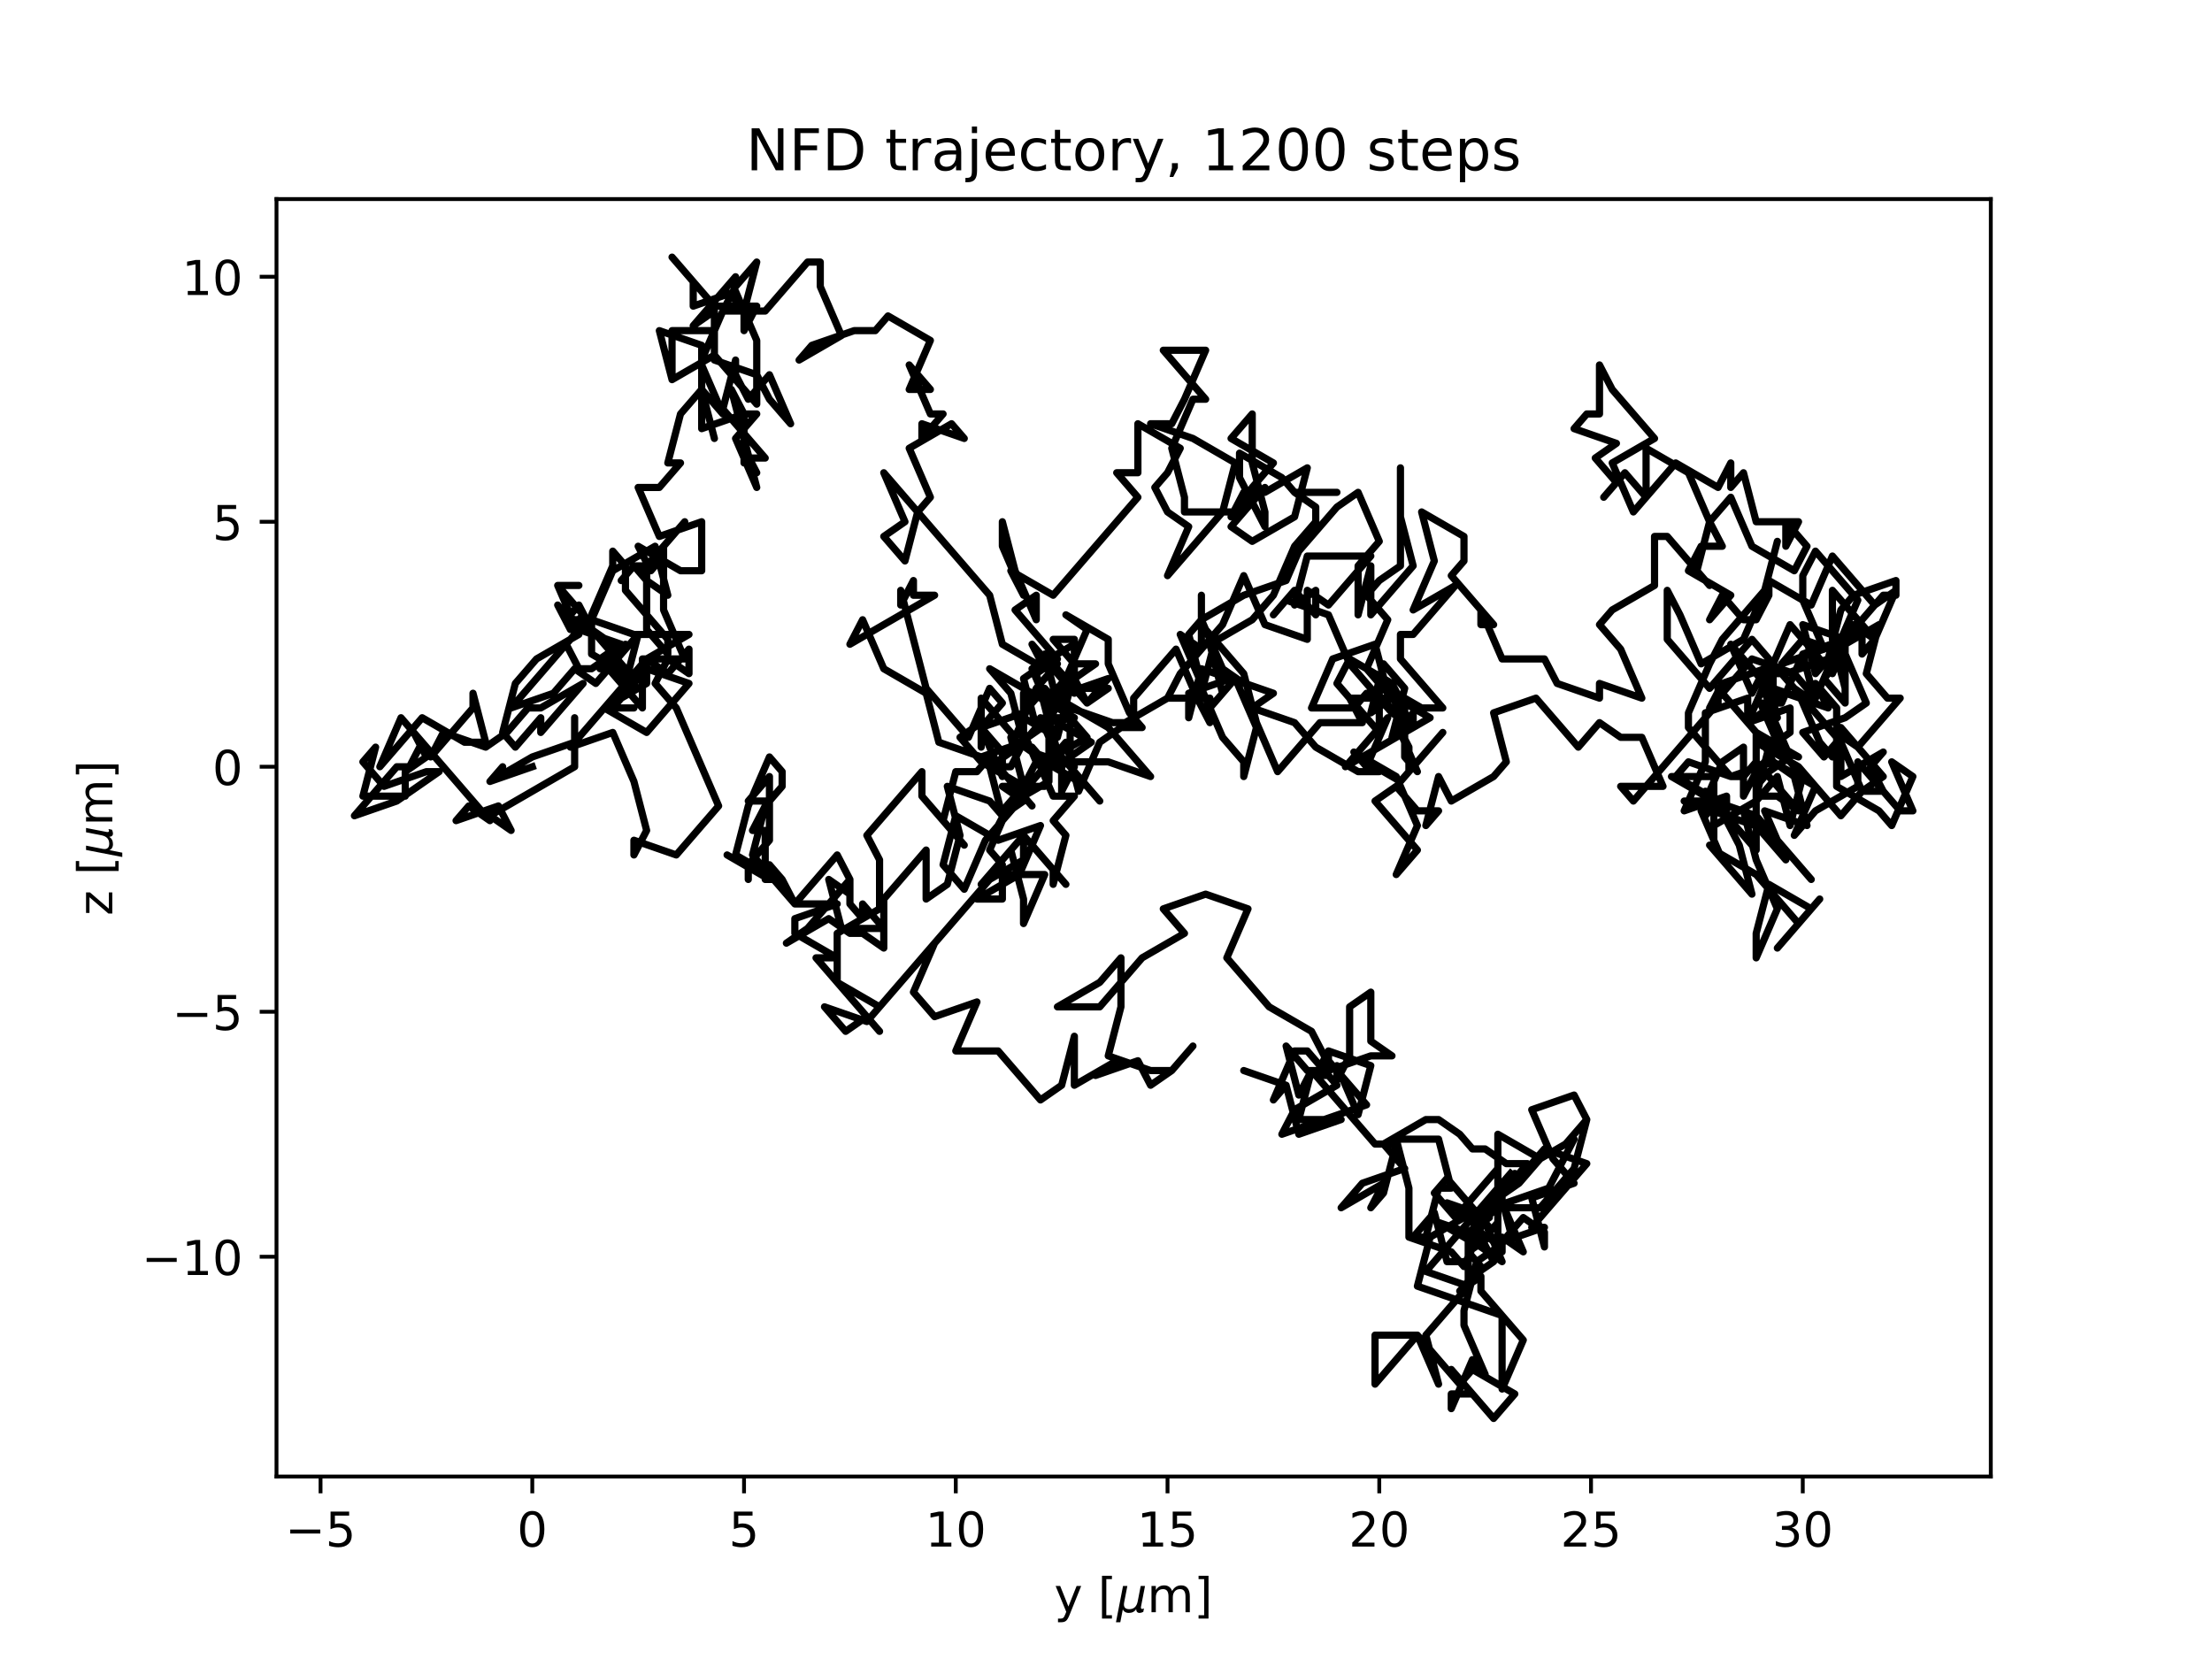 <?xml version="1.0" encoding="utf-8" standalone="no"?>
<!DOCTYPE svg PUBLIC "-//W3C//DTD SVG 1.1//EN"
  "http://www.w3.org/Graphics/SVG/1.1/DTD/svg11.dtd">
<!-- Created with matplotlib (https://matplotlib.org/) -->
<svg height="345.6pt" version="1.1" viewBox="0 0 460.8 345.6" width="460.8pt" xmlns="http://www.w3.org/2000/svg" xmlns:xlink="http://www.w3.org/1999/xlink">
 <defs>
  <style type="text/css">*{stroke-linecap:butt;stroke-linejoin:round;}</style>
 </defs>
 <g id="figure_1">
  <g id="patch_1">
   <path d="M 0 345.6 
L 460.8 345.6 
L 460.8 0 
L 0 0 
z
" style="fill:#ffffff;"/>
  </g>
  <g id="axes_1">
   <g id="patch_2">
    <path d="M 57.6 307.584 
L 414.72 307.584 
L 414.72 41.472 
L 57.6 41.472 
z
" style="fill:#ffffff;"/>
   </g>
   <g id="matplotlib.axis_1">
    <g id="xtick_1">
     <g id="line2d_1">
      <defs>
       <path d="M 0 0 
L 0 3.5 
" id="mc5ef1d14a7" style="stroke:#000000;stroke-width:0.8;"/>
      </defs>
      <g>
       <use style="stroke:#000000;stroke-width:0.8;" x="66.775" xlink:href="#mc5ef1d14a7" y="307.584"/>
      </g>
     </g>
     <g id="text_1">
      <!-- −5 -->
      <g transform="translate(59.404 322.182)scale(0.1 -0.1)">
       <defs>
        <path d="M 10.594 35.5 
L 73.188 35.5 
L 73.188 27.203 
L 10.594 27.203 
z
" id="DejaVuSans-8722"/>
        <path d="M 10.797 72.906 
L 49.516 72.906 
L 49.516 64.594 
L 19.828 64.594 
L 19.828 46.734 
Q 21.969 47.469 24.109 47.828 
Q 26.266 48.188 28.422 48.188 
Q 40.625 48.188 47.75 41.5 
Q 54.891 34.812 54.891 23.391 
Q 54.891 11.625 47.562 5.094 
Q 40.234 -1.422 26.906 -1.422 
Q 22.312 -1.422 17.547 -0.641 
Q 12.797 0.141 7.719 1.703 
L 7.719 11.625 
Q 12.109 9.234 16.797 8.062 
Q 21.484 6.891 26.703 6.891 
Q 35.156 6.891 40.078 11.328 
Q 45.016 15.766 45.016 23.391 
Q 45.016 31 40.078 35.438 
Q 35.156 39.891 26.703 39.891 
Q 22.75 39.891 18.812 39.016 
Q 14.891 38.141 10.797 36.281 
z
" id="DejaVuSans-53"/>
       </defs>
       <use xlink:href="#DejaVuSans-8722"/>
       <use x="83.789" xlink:href="#DejaVuSans-53"/>
      </g>
     </g>
    </g>
    <g id="xtick_2">
     <g id="line2d_2">
      <g>
       <use style="stroke:#000000;stroke-width:0.8;" x="110.886" xlink:href="#mc5ef1d14a7" y="307.584"/>
      </g>
     </g>
     <g id="text_2">
      <!-- 0 -->
      <g transform="translate(107.704 322.182)scale(0.1 -0.1)">
       <defs>
        <path d="M 31.781 66.406 
Q 24.172 66.406 20.328 58.906 
Q 16.5 51.422 16.5 36.375 
Q 16.5 21.391 20.328 13.891 
Q 24.172 6.391 31.781 6.391 
Q 39.453 6.391 43.281 13.891 
Q 47.125 21.391 47.125 36.375 
Q 47.125 51.422 43.281 58.906 
Q 39.453 66.406 31.781 66.406 
z
M 31.781 74.219 
Q 44.047 74.219 50.516 64.516 
Q 56.984 54.828 56.984 36.375 
Q 56.984 17.969 50.516 8.266 
Q 44.047 -1.422 31.781 -1.422 
Q 19.531 -1.422 13.062 8.266 
Q 6.594 17.969 6.594 36.375 
Q 6.594 54.828 13.062 64.516 
Q 19.531 74.219 31.781 74.219 
z
" id="DejaVuSans-48"/>
       </defs>
       <use xlink:href="#DejaVuSans-48"/>
      </g>
     </g>
    </g>
    <g id="xtick_3">
     <g id="line2d_3">
      <g>
       <use style="stroke:#000000;stroke-width:0.8;" x="154.996" xlink:href="#mc5ef1d14a7" y="307.584"/>
      </g>
     </g>
     <g id="text_3">
      <!-- 5 -->
      <g transform="translate(151.815 322.182)scale(0.1 -0.1)">
       <use xlink:href="#DejaVuSans-53"/>
      </g>
     </g>
    </g>
    <g id="xtick_4">
     <g id="line2d_4">
      <g>
       <use style="stroke:#000000;stroke-width:0.8;" x="199.107" xlink:href="#mc5ef1d14a7" y="307.584"/>
      </g>
     </g>
     <g id="text_4">
      <!-- 10 -->
      <g transform="translate(192.745 322.182)scale(0.1 -0.1)">
       <defs>
        <path d="M 12.406 8.297 
L 28.516 8.297 
L 28.516 63.922 
L 10.984 60.406 
L 10.984 69.391 
L 28.422 72.906 
L 38.281 72.906 
L 38.281 8.297 
L 54.391 8.297 
L 54.391 0 
L 12.406 0 
z
" id="DejaVuSans-49"/>
       </defs>
       <use xlink:href="#DejaVuSans-49"/>
       <use x="63.623" xlink:href="#DejaVuSans-48"/>
      </g>
     </g>
    </g>
    <g id="xtick_5">
     <g id="line2d_5">
      <g>
       <use style="stroke:#000000;stroke-width:0.8;" x="243.218" xlink:href="#mc5ef1d14a7" y="307.584"/>
      </g>
     </g>
     <g id="text_5">
      <!-- 15 -->
      <g transform="translate(236.855 322.182)scale(0.1 -0.1)">
       <use xlink:href="#DejaVuSans-49"/>
       <use x="63.623" xlink:href="#DejaVuSans-53"/>
      </g>
     </g>
    </g>
    <g id="xtick_6">
     <g id="line2d_6">
      <g>
       <use style="stroke:#000000;stroke-width:0.8;" x="287.328" xlink:href="#mc5ef1d14a7" y="307.584"/>
      </g>
     </g>
     <g id="text_6">
      <!-- 20 -->
      <g transform="translate(280.966 322.182)scale(0.1 -0.1)">
       <defs>
        <path d="M 19.188 8.297 
L 53.609 8.297 
L 53.609 0 
L 7.328 0 
L 7.328 8.297 
Q 12.938 14.109 22.625 23.891 
Q 32.328 33.688 34.812 36.531 
Q 39.547 41.844 41.422 45.531 
Q 43.312 49.219 43.312 52.781 
Q 43.312 58.594 39.234 62.25 
Q 35.156 65.922 28.609 65.922 
Q 23.969 65.922 18.812 64.312 
Q 13.672 62.703 7.812 59.422 
L 7.812 69.391 
Q 13.766 71.781 18.938 73 
Q 24.125 74.219 28.422 74.219 
Q 39.75 74.219 46.484 68.547 
Q 53.219 62.891 53.219 53.422 
Q 53.219 48.922 51.531 44.891 
Q 49.859 40.875 45.406 35.406 
Q 44.188 33.984 37.641 27.219 
Q 31.109 20.453 19.188 8.297 
z
" id="DejaVuSans-50"/>
       </defs>
       <use xlink:href="#DejaVuSans-50"/>
       <use x="63.623" xlink:href="#DejaVuSans-48"/>
      </g>
     </g>
    </g>
    <g id="xtick_7">
     <g id="line2d_7">
      <g>
       <use style="stroke:#000000;stroke-width:0.8;" x="331.439" xlink:href="#mc5ef1d14a7" y="307.584"/>
      </g>
     </g>
     <g id="text_7">
      <!-- 25 -->
      <g transform="translate(325.077 322.182)scale(0.1 -0.1)">
       <use xlink:href="#DejaVuSans-50"/>
       <use x="63.623" xlink:href="#DejaVuSans-53"/>
      </g>
     </g>
    </g>
    <g id="xtick_8">
     <g id="line2d_8">
      <g>
       <use style="stroke:#000000;stroke-width:0.8;" x="375.55" xlink:href="#mc5ef1d14a7" y="307.584"/>
      </g>
     </g>
     <g id="text_8">
      <!-- 30 -->
      <g transform="translate(369.187 322.182)scale(0.1 -0.1)">
       <defs>
        <path d="M 40.578 39.312 
Q 47.656 37.797 51.625 33 
Q 55.609 28.219 55.609 21.188 
Q 55.609 10.406 48.188 4.484 
Q 40.766 -1.422 27.094 -1.422 
Q 22.516 -1.422 17.656 -0.516 
Q 12.797 0.391 7.625 2.203 
L 7.625 11.719 
Q 11.719 9.328 16.594 8.109 
Q 21.484 6.891 26.812 6.891 
Q 36.078 6.891 40.938 10.547 
Q 45.797 14.203 45.797 21.188 
Q 45.797 27.641 41.281 31.266 
Q 36.766 34.906 28.719 34.906 
L 20.219 34.906 
L 20.219 43.016 
L 29.109 43.016 
Q 36.375 43.016 40.234 45.922 
Q 44.094 48.828 44.094 54.297 
Q 44.094 59.906 40.109 62.906 
Q 36.141 65.922 28.719 65.922 
Q 24.656 65.922 20.016 65.031 
Q 15.375 64.156 9.812 62.312 
L 9.812 71.094 
Q 15.438 72.656 20.344 73.438 
Q 25.25 74.219 29.594 74.219 
Q 40.828 74.219 47.359 69.109 
Q 53.906 64.016 53.906 55.328 
Q 53.906 49.266 50.438 45.094 
Q 46.969 40.922 40.578 39.312 
z
" id="DejaVuSans-51"/>
       </defs>
       <use xlink:href="#DejaVuSans-51"/>
       <use x="63.623" xlink:href="#DejaVuSans-48"/>
      </g>
     </g>
    </g>
    <g id="text_9">
     <!-- y [${\mu}$m] -->
     <g transform="translate(219.61 335.862)scale(0.1 -0.1)">
      <defs>
       <path d="M 32.172 -5.078 
Q 28.375 -14.844 24.75 -17.812 
Q 21.141 -20.797 15.094 -20.797 
L 7.906 -20.797 
L 7.906 -13.281 
L 13.188 -13.281 
Q 16.891 -13.281 18.938 -11.516 
Q 21 -9.766 23.484 -3.219 
L 25.094 0.875 
L 2.984 54.688 
L 12.5 54.688 
L 29.594 11.922 
L 46.688 54.688 
L 56.203 54.688 
z
" id="DejaVuSans-121"/>
       <path id="DejaVuSans-32"/>
       <path d="M 8.594 75.984 
L 29.297 75.984 
L 29.297 69 
L 17.578 69 
L 17.578 -6.203 
L 29.297 -6.203 
L 29.297 -13.188 
L 8.594 -13.188 
z
" id="DejaVuSans-91"/>
       <path d="M -1.312 -20.797 
L 13.375 54.688 
L 22.406 54.688 
L 15.766 20.656 
Q 15.578 19.625 15.422 18.359 
Q 15.281 17.094 15.281 15.828 
Q 15.281 11.281 18.141 8.828 
Q 21 6.391 26.312 6.391 
Q 33.547 6.391 37.984 10.484 
Q 42.438 14.594 44 22.797 
L 50.203 54.688 
L 59.188 54.688 
L 51.031 12.641 
Q 50.828 11.719 50.75 11.031 
Q 50.688 10.359 50.688 9.812 
Q 50.688 8.297 51.297 7.594 
Q 51.906 6.891 53.219 6.891 
Q 53.719 6.891 54.562 7.125 
Q 55.422 7.375 56.984 8.016 
L 55.609 0.781 
Q 53.469 -0.297 51.516 -0.859 
Q 49.562 -1.422 47.703 -1.422 
Q 44.484 -1.422 42.656 0.625 
Q 40.828 2.688 40.828 6.297 
Q 38.094 2.391 34.297 0.484 
Q 30.516 -1.422 25.391 -1.422 
Q 20.844 -1.422 17.453 0.672 
Q 14.062 2.781 12.984 6.203 
L 7.719 -20.797 
z
" id="DejaVuSans-Oblique-956"/>
       <path d="M 52 44.188 
Q 55.375 50.25 60.062 53.125 
Q 64.75 56 71.094 56 
Q 79.641 56 84.281 50.016 
Q 88.922 44.047 88.922 33.016 
L 88.922 0 
L 79.891 0 
L 79.891 32.719 
Q 79.891 40.578 77.094 44.375 
Q 74.312 48.188 68.609 48.188 
Q 61.625 48.188 57.562 43.547 
Q 53.516 38.922 53.516 30.906 
L 53.516 0 
L 44.484 0 
L 44.484 32.719 
Q 44.484 40.625 41.703 44.406 
Q 38.922 48.188 33.109 48.188 
Q 26.219 48.188 22.156 43.531 
Q 18.109 38.875 18.109 30.906 
L 18.109 0 
L 9.078 0 
L 9.078 54.688 
L 18.109 54.688 
L 18.109 46.188 
Q 21.188 51.219 25.484 53.609 
Q 29.781 56 35.688 56 
Q 41.656 56 45.828 52.969 
Q 50 49.953 52 44.188 
z
" id="DejaVuSans-109"/>
       <path d="M 30.422 75.984 
L 30.422 -13.188 
L 9.719 -13.188 
L 9.719 -6.203 
L 21.391 -6.203 
L 21.391 69 
L 9.719 69 
L 9.719 75.984 
z
" id="DejaVuSans-93"/>
      </defs>
      <use transform="translate(0 0.016)" xlink:href="#DejaVuSans-121"/>
      <use transform="translate(59.18 0.016)" xlink:href="#DejaVuSans-32"/>
      <use transform="translate(90.967 0.016)" xlink:href="#DejaVuSans-91"/>
      <use transform="translate(129.98 0.016)" xlink:href="#DejaVuSans-Oblique-956"/>
      <use transform="translate(193.604 0.016)" xlink:href="#DejaVuSans-109"/>
      <use transform="translate(291.016 0.016)" xlink:href="#DejaVuSans-93"/>
     </g>
    </g>
   </g>
   <g id="matplotlib.axis_2">
    <g id="ytick_1">
     <g id="line2d_9">
      <defs>
       <path d="M 0 0 
L -3.5 0 
" id="m82e0a02ea4" style="stroke:#000000;stroke-width:0.8;"/>
      </defs>
      <g>
       <use style="stroke:#000000;stroke-width:0.8;" x="57.6" xlink:href="#m82e0a02ea4" y="261.803"/>
      </g>
     </g>
     <g id="text_10">
      <!-- −10 -->
      <g transform="translate(29.495 265.602)scale(0.1 -0.1)">
       <use xlink:href="#DejaVuSans-8722"/>
       <use x="83.789" xlink:href="#DejaVuSans-49"/>
       <use x="147.412" xlink:href="#DejaVuSans-48"/>
      </g>
     </g>
    </g>
    <g id="ytick_2">
     <g id="line2d_10">
      <g>
       <use style="stroke:#000000;stroke-width:0.8;" x="57.6" xlink:href="#m82e0a02ea4" y="210.765"/>
      </g>
     </g>
     <g id="text_11">
      <!-- −5 -->
      <g transform="translate(35.858 214.564)scale(0.1 -0.1)">
       <use xlink:href="#DejaVuSans-8722"/>
       <use x="83.789" xlink:href="#DejaVuSans-53"/>
      </g>
     </g>
    </g>
    <g id="ytick_3">
     <g id="line2d_11">
      <g>
       <use style="stroke:#000000;stroke-width:0.8;" x="57.6" xlink:href="#m82e0a02ea4" y="159.727"/>
      </g>
     </g>
     <g id="text_12">
      <!-- 0 -->
      <g transform="translate(44.237 163.526)scale(0.1 -0.1)">
       <use xlink:href="#DejaVuSans-48"/>
      </g>
     </g>
    </g>
    <g id="ytick_4">
     <g id="line2d_12">
      <g>
       <use style="stroke:#000000;stroke-width:0.8;" x="57.6" xlink:href="#m82e0a02ea4" y="108.689"/>
      </g>
     </g>
     <g id="text_13">
      <!-- 5 -->
      <g transform="translate(44.237 112.488)scale(0.1 -0.1)">
       <use xlink:href="#DejaVuSans-53"/>
      </g>
     </g>
    </g>
    <g id="ytick_5">
     <g id="line2d_13">
      <g>
       <use style="stroke:#000000;stroke-width:0.8;" x="57.6" xlink:href="#m82e0a02ea4" y="57.651"/>
      </g>
     </g>
     <g id="text_14">
      <!-- 10 -->
      <g transform="translate(37.875 61.45)scale(0.1 -0.1)">
       <use xlink:href="#DejaVuSans-49"/>
       <use x="63.623" xlink:href="#DejaVuSans-48"/>
      </g>
     </g>
    </g>
    <g id="text_15">
     <!-- z [${\mu}$m] -->
     <g transform="translate(23.395 190.728)rotate(-90)scale(0.1 -0.1)">
      <defs>
       <path d="M 5.516 54.688 
L 48.188 54.688 
L 48.188 46.484 
L 14.406 7.172 
L 48.188 7.172 
L 48.188 0 
L 4.297 0 
L 4.297 8.203 
L 38.094 47.516 
L 5.516 47.516 
z
" id="DejaVuSans-122"/>
      </defs>
      <use transform="translate(0 0.016)" xlink:href="#DejaVuSans-122"/>
      <use transform="translate(52.49 0.016)" xlink:href="#DejaVuSans-32"/>
      <use transform="translate(84.277 0.016)" xlink:href="#DejaVuSans-91"/>
      <use transform="translate(123.291 0.016)" xlink:href="#DejaVuSans-Oblique-956"/>
      <use transform="translate(186.914 0.016)" xlink:href="#DejaVuSans-109"/>
      <use transform="translate(284.326 0.016)" xlink:href="#DejaVuSans-93"/>
     </g>
    </g>
   </g>
   <g id="line2d_14">
    <path clip-path="url(#pcf4782290c)" d="M 110.886 159.727 
L 102.064 162.789 
L 104.71 159.727 
L 102.064 162.789 
L 110.886 157.685 
L 119.708 154.623 
L 119.708 149.519 
L 119.708 159.727 
L 102.064 169.935 
L 106.475 172.997 
L 103.828 167.893 
L 95.006 170.955 
L 97.652 167.893 
L 102.064 170.955 
L 86.184 152.582 
L 88.83 157.685 
L 84.419 160.748 
L 84.419 165.852 
L 75.597 165.852 
L 78.244 155.644 
L 75.597 158.706 
L 80.008 163.81 
L 88.83 160.748 
L 91.477 160.748 
L 82.655 166.872 
L 73.833 169.935 
L 82.655 159.727 
L 85.302 159.727 
L 87.948 154.623 
L 83.537 149.519 
L 79.126 159.727 
L 87.948 149.519 
L 96.77 154.623 
L 101.181 154.623 
L 98.535 144.416 
L 98.535 147.478 
L 89.713 157.685 
L 92.359 152.582 
L 101.181 155.644 
L 105.592 152.582 
L 110.003 147.478 
L 112.65 147.478 
L 121.472 142.374 
L 112.65 152.582 
L 112.65 149.519 
L 107.357 155.644 
L 104.71 152.582 
L 107.357 142.374 
L 111.768 137.27 
L 120.59 132.166 
L 116.179 121.959 
L 120.59 121.959 
L 116.179 121.959 
L 121.472 128.083 
L 118.826 131.146 
L 116.179 126.042 
L 120.59 131.146 
L 117.943 134.208 
L 120.59 139.312 
L 123.237 139.312 
L 127.648 136.25 
L 125.001 139.312 
L 127.648 134.208 
L 123.237 131.146 
L 123.237 136.25 
L 132.059 141.353 
L 123.237 131.146 
L 120.59 126.042 
L 117.943 129.104 
L 122.354 129.104 
L 106.475 147.478 
L 115.297 144.416 
L 119.708 139.312 
L 124.119 142.374 
L 132.941 132.166 
L 130.294 142.374 
L 127.648 147.478 
L 132.059 147.478 
L 127.648 147.478 
L 132.059 142.374 
L 127.648 137.27 
L 130.294 134.208 
L 127.648 139.312 
L 130.294 139.312 
L 127.648 139.312 
L 132.059 142.374 
L 134.705 139.312 
L 143.528 142.374 
L 134.705 152.582 
L 125.883 147.478 
L 134.705 137.27 
L 134.705 142.374 
L 125.883 147.478 
L 118.826 155.644 
L 127.648 152.582 
L 132.059 162.789 
L 134.705 172.997 
L 132.059 178.101 
L 132.059 175.038 
L 140.881 178.101 
L 149.703 167.893 
L 140.881 147.478 
L 136.47 142.374 
L 139.117 137.27 
L 143.528 140.333 
L 143.528 135.229 
L 139.117 140.333 
L 134.705 137.27 
L 143.528 132.166 
L 132.059 132.166 
L 123.237 129.104 
L 127.648 118.897 
L 136.47 113.793 
L 139.117 124 
L 134.705 120.938 
L 134.705 117.876 
L 132.059 117.876 
L 129.412 120.938 
L 132.059 117.876 
L 134.705 120.938 
L 134.705 131.146 
L 139.117 136.25 
L 139.117 133.187 
L 130.294 122.98 
L 130.294 117.876 
L 127.648 114.814 
L 127.648 117.876 
L 123.237 128.083 
L 123.237 131.146 
L 120.59 131.146 
L 129.412 134.208 
L 125.001 137.27 
L 133.823 147.478 
L 133.823 137.27 
L 142.645 137.27 
L 138.234 127.063 
L 138.234 113.793 
L 142.645 108.689 
L 133.823 118.897 
L 138.234 115.834 
L 135.588 118.897 
L 132.941 113.793 
L 141.763 118.897 
L 146.174 118.897 
L 146.174 108.689 
L 137.352 111.751 
L 137.352 111.751 
L 132.941 101.544 
L 137.352 101.544 
L 141.763 96.44 
L 139.117 96.44 
L 141.763 86.232 
L 146.174 81.129 
L 148.821 91.336 
L 146.174 81.129 
L 150.585 86.232 
L 146.174 76.025 
L 146.174 89.295 
L 154.996 86.232 
L 152.35 81.129 
L 157.643 101.544 
L 153.232 91.336 
L 157.643 86.232 
L 154.996 86.232 
L 154.996 96.44 
L 154.996 93.378 
L 157.643 98.481 
L 154.996 95.419 
L 159.407 95.419 
L 150.585 85.212 
L 153.232 75.004 
L 153.232 78.066 
L 155.879 83.17 
L 160.29 78.066 
L 164.701 88.274 
L 160.29 83.17 
L 157.643 78.066 
L 148.821 75.004 
L 148.821 64.796 
L 144.41 67.859 
L 153.232 57.651 
L 150.585 60.713 
L 154.996 63.776 
L 154.996 68.879 
L 157.643 63.776 
L 148.821 63.776 
L 139.999 53.568 
L 144.41 58.672 
L 144.41 63.776 
L 153.232 60.713 
L 157.643 70.921 
L 157.643 84.191 
L 148.821 73.983 
L 139.999 79.087 
L 139.999 68.879 
L 148.821 68.879 
L 148.821 73.983 
L 139.999 79.087 
L 137.352 68.879 
L 146.174 71.942 
L 146.174 75.004 
L 150.585 64.796 
L 154.996 64.796 
L 157.643 54.589 
L 153.232 59.693 
L 150.585 64.796 
L 159.407 64.796 
L 168.23 54.589 
L 170.876 54.589 
L 170.876 59.693 
L 175.287 69.9 
L 166.465 75.004 
L 169.112 71.942 
L 177.934 68.879 
L 182.345 68.879 
L 184.992 65.817 
L 193.814 70.921 
L 189.403 81.129 
L 193.814 81.129 
L 189.403 76.025 
L 193.814 86.232 
L 196.46 86.232 
L 192.049 91.336 
L 192.049 88.274 
L 200.871 91.336 
L 198.225 88.274 
L 189.403 93.378 
L 193.814 103.585 
L 191.167 106.647 
L 188.52 116.855 
L 184.109 111.751 
L 188.52 108.689 
L 184.109 98.481 
L 206.165 124 
L 208.811 134.208 
L 217.634 139.312 
L 214.987 134.208 
L 223.809 144.416 
L 223.809 134.208 
L 214.987 139.312 
L 219.398 149.519 
L 223.809 149.519 
L 206.165 139.312 
L 210.576 144.416 
L 213.222 154.623 
L 204.4 157.685 
L 195.578 154.623 
L 192.932 144.416 
L 184.109 139.312 
L 179.698 129.104 
L 177.052 134.208 
L 194.696 124 
L 190.285 124 
L 190.285 120.938 
L 187.638 126.042 
L 187.638 122.98 
L 192.932 143.395 
L 201.754 153.602 
L 206.165 143.395 
L 208.811 146.457 
L 204.4 151.561 
L 208.811 161.769 
L 208.811 156.665 
L 204.4 151.561 
L 213.222 148.499 
L 217.634 143.395 
L 226.456 153.602 
L 217.634 158.706 
L 226.456 163.81 
L 229.102 166.872 
L 220.28 156.665 
L 217.634 146.457 
L 222.045 141.353 
L 226.456 146.457 
L 223.809 141.353 
L 228.22 138.291 
L 223.809 138.291 
L 219.398 133.187 
L 223.809 133.187 
L 223.809 138.291 
L 219.398 148.499 
L 222.045 143.395 
L 230.867 143.395 
L 226.456 146.457 
L 230.867 141.353 
L 222.045 144.416 
L 213.222 154.623 
L 213.222 144.416 
L 213.222 154.623 
L 210.576 159.727 
L 206.165 159.727 
L 210.576 156.665 
L 206.165 159.727 
L 208.811 169.935 
L 206.165 166.872 
L 197.343 163.81 
L 199.989 174.018 
L 197.343 184.225 
L 197.343 184.225 
L 192.932 187.287 
L 192.932 177.08 
L 184.109 187.287 
L 184.109 197.495 
L 179.698 194.433 
L 177.052 194.433 
L 172.641 191.371 
L 163.818 196.474 
L 163.818 196.474 
L 168.23 193.412 
L 177.052 183.204 
L 177.052 186.267 
L 172.641 183.204 
L 175.287 193.412 
L 184.109 193.412 
L 179.698 188.308 
L 179.698 191.371 
L 177.052 188.308 
L 177.052 183.204 
L 174.405 178.101 
L 165.583 188.308 
L 156.761 178.101 
L 159.407 167.893 
L 156.761 172.997 
L 159.407 172.997 
L 159.407 183.204 
L 162.054 183.204 
L 153.232 178.101 
L 155.879 167.893 
L 160.29 157.685 
L 162.936 160.748 
L 162.936 163.81 
L 160.29 166.872 
L 160.29 166.872 
L 155.879 166.872 
L 160.29 161.769 
L 160.29 175.038 
L 155.879 180.142 
L 155.879 183.204 
L 155.879 180.142 
L 160.29 183.204 
L 151.468 178.101 
L 160.29 183.204 
L 160.29 180.142 
L 162.936 183.204 
L 165.583 188.308 
L 174.405 188.308 
L 165.583 191.371 
L 165.583 194.433 
L 174.405 199.537 
L 169.994 199.537 
L 183.227 214.848 
L 180.581 211.786 
L 176.169 214.848 
L 171.758 209.744 
L 180.581 212.806 
L 208.811 180.142 
L 206.165 177.08 
L 210.576 166.872 
L 207.929 171.976 
L 212.34 166.872 
L 205.283 175.038 
L 200.871 185.246 
L 196.46 180.142 
L 199.107 169.935 
L 207.929 175.038 
L 216.751 171.976 
L 212.34 182.184 
L 203.518 187.287 
L 203.518 187.287 
L 208.811 187.287 
L 208.811 182.184 
L 217.634 182.184 
L 213.222 192.391 
L 213.222 187.287 
L 210.576 177.08 
L 213.222 174.018 
L 204.4 184.225 
L 213.222 179.121 
L 213.222 174.018 
L 222.045 184.225 
L 219.398 181.163 
L 219.398 184.225 
L 222.045 174.018 
L 219.398 170.955 
L 223.809 165.852 
L 219.398 165.852 
L 214.987 155.644 
L 217.634 158.706 
L 230.867 158.706 
L 239.689 161.769 
L 230.867 151.561 
L 222.045 146.457 
L 222.045 149.519 
L 219.398 152.582 
L 216.751 149.519 
L 221.162 159.727 
L 221.162 164.831 
L 223.809 159.727 
L 214.987 156.665 
L 210.576 153.602 
L 213.222 163.81 
L 217.634 163.81 
L 208.811 163.81 
L 213.222 166.872 
L 208.811 169.935 
L 222.045 154.623 
L 224.691 164.831 
L 229.102 154.623 
L 233.513 151.561 
L 237.924 151.561 
L 235.278 148.499 
L 230.867 138.291 
L 230.867 133.187 
L 222.045 128.083 
L 226.456 131.146 
L 222.045 141.353 
L 217.634 136.25 
L 220.28 146.457 
L 215.869 151.561 
L 213.222 141.353 
L 217.634 138.291 
L 220.28 138.291 
L 215.869 143.395 
L 211.458 153.602 
L 204.4 145.436 
L 204.4 155.644 
L 204.4 150.54 
L 199.989 153.602 
L 204.4 158.706 
L 213.222 163.81 
L 215.869 158.706 
L 211.458 148.499 
L 220.28 153.602 
L 222.927 143.395 
L 214.105 153.602 
L 218.516 150.54 
L 215.869 140.333 
L 220.28 137.27 
L 211.458 127.063 
L 215.869 124 
L 215.869 129.104 
L 211.458 118.897 
L 211.458 118.897 
L 208.811 108.689 
L 208.811 113.793 
L 213.222 124 
L 210.576 118.897 
L 219.398 124 
L 237.042 103.585 
L 232.631 98.481 
L 237.042 98.481 
L 237.042 88.274 
L 245.864 93.378 
L 243.218 98.481 
L 240.571 101.544 
L 243.218 106.647 
L 247.629 109.71 
L 243.218 119.917 
L 254.686 106.647 
L 257.333 96.44 
L 248.511 91.336 
L 239.689 88.274 
L 244.1 88.274 
L 246.747 83.17 
L 251.158 72.962 
L 242.335 72.962 
L 251.158 83.17 
L 248.511 83.17 
L 244.1 93.378 
L 246.747 103.585 
L 246.747 106.647 
L 258.215 106.647 
L 260.862 101.544 
L 265.273 96.44 
L 256.451 91.336 
L 260.862 86.232 
L 260.862 96.44 
L 263.509 106.647 
L 263.509 109.71 
L 260.862 104.606 
L 263.509 101.544 
L 259.098 104.606 
L 256.451 107.668 
L 259.098 102.564 
L 263.509 102.564 
L 272.331 97.461 
L 269.684 107.668 
L 260.862 112.772 
L 256.451 109.71 
L 260.862 104.606 
L 258.215 99.502 
L 258.215 99.502 
L 258.215 94.398 
L 267.037 99.502 
L 269.684 102.564 
L 278.506 102.564 
L 269.684 102.564 
L 274.095 105.627 
L 274.095 108.689 
L 269.684 113.793 
L 265.273 124 
L 260.862 129.104 
L 252.04 134.208 
L 254.686 144.416 
L 252.04 147.478 
L 257.333 141.353 
L 257.333 141.353 
L 261.744 151.561 
L 259.098 161.769 
L 259.098 158.706 
L 254.686 153.602 
L 250.275 143.395 
L 247.629 146.457 
L 247.629 149.519 
L 250.275 139.312 
L 259.098 142.374 
L 254.686 139.312 
L 250.275 129.104 
L 250.275 124 
L 250.275 134.208 
L 252.922 134.208 
L 250.275 144.416 
L 247.629 144.416 
L 256.451 141.353 
L 265.273 144.416 
L 260.862 147.478 
L 269.684 150.54 
L 274.095 155.644 
L 282.917 160.748 
L 287.328 160.748 
L 282.917 157.685 
L 291.739 162.789 
L 300.562 152.582 
L 293.504 160.748 
L 293.504 155.644 
L 290.857 150.54 
L 295.268 160.748 
L 292.622 157.685 
L 292.622 147.478 
L 289.975 142.374 
L 281.153 137.27 
L 278.506 142.374 
L 287.328 152.582 
L 287.328 142.374 
L 296.151 147.478 
L 300.562 147.478 
L 291.739 137.27 
L 291.739 132.166 
L 294.386 132.166 
L 303.208 121.959 
L 294.386 127.063 
L 298.797 116.855 
L 298.797 116.855 
L 296.151 106.647 
L 304.973 111.751 
L 304.973 116.855 
L 302.326 119.917 
L 311.148 130.125 
L 308.502 130.125 
L 308.502 127.063 
L 312.913 137.27 
L 321.735 137.27 
L 324.381 142.374 
L 333.203 145.436 
L 333.203 142.374 
L 342.026 145.436 
L 337.615 135.229 
L 333.203 130.125 
L 335.85 127.063 
L 344.672 121.959 
L 344.672 111.751 
L 347.319 111.751 
L 356.141 121.959 
L 353.494 118.897 
L 356.141 108.689 
L 351.73 98.481 
L 342.908 93.378 
L 342.908 103.585 
L 338.497 98.481 
L 334.086 103.585 
L 336.732 100.523 
L 332.321 95.419 
L 336.732 92.357 
L 327.91 89.295 
L 330.557 86.232 
L 333.203 86.232 
L 333.203 76.025 
L 335.85 81.129 
L 344.672 91.336 
L 335.85 96.44 
L 335.85 96.44 
L 340.261 106.647 
L 349.083 96.44 
L 357.905 101.544 
L 360.552 96.44 
L 360.552 101.544 
L 363.199 98.481 
L 365.845 108.689 
L 374.668 108.689 
L 372.021 113.793 
L 372.021 108.689 
L 376.432 113.793 
L 373.785 118.897 
L 364.963 113.793 
L 360.552 103.585 
L 356.141 108.689 
L 358.788 113.793 
L 354.377 113.793 
L 351.73 118.897 
L 360.552 124 
L 356.141 129.104 
L 358.788 124 
L 363.199 129.104 
L 365.845 129.104 
L 368.492 124 
L 368.492 120.938 
L 377.314 126.042 
L 381.725 115.834 
L 390.547 126.042 
L 394.958 122.98 
L 390.547 133.187 
L 381.725 122.98 
L 381.725 133.187 
L 384.372 143.395 
L 384.372 133.187 
L 375.55 136.25 
L 378.196 146.457 
L 373.785 143.395 
L 382.607 153.602 
L 382.607 163.81 
L 391.43 168.914 
L 394.076 171.976 
L 398.487 161.769 
L 394.076 158.706 
L 398.487 168.914 
L 395.841 168.914 
L 387.018 158.706 
L 387.018 163.81 
L 378.196 168.914 
L 373.785 174.018 
L 378.196 163.81 
L 369.374 158.706 
L 360.552 161.769 
L 351.73 151.561 
L 351.73 148.499 
L 356.141 138.291 
L 358.788 133.187 
L 367.61 122.98 
L 370.256 112.772 
L 367.61 122.98 
L 363.199 133.187 
L 354.377 138.291 
L 349.966 128.083 
L 347.319 122.98 
L 347.319 133.187 
L 356.141 143.395 
L 364.963 133.187 
L 373.785 143.395 
L 378.196 146.457 
L 369.374 143.395 
L 369.374 140.333 
L 372.021 140.333 
L 380.843 137.27 
L 383.49 127.063 
L 386.136 124 
L 394.958 120.938 
L 394.958 124 
L 392.312 124 
L 383.49 134.208 
L 387.901 131.146 
L 387.901 136.25 
L 390.547 133.187 
L 386.136 130.125 
L 381.725 140.333 
L 372.903 130.125 
L 364.081 150.54 
L 364.081 145.436 
L 355.259 148.499 
L 355.259 158.706 
L 350.848 168.914 
L 359.67 165.852 
L 359.67 170.955 
L 362.317 176.059 
L 364.963 186.267 
L 356.141 176.059 
L 358.788 179.121 
L 354.377 168.914 
L 358.788 158.706 
L 363.199 155.644 
L 363.199 165.852 
L 365.845 160.748 
L 368.492 157.685 
L 365.845 162.789 
L 365.845 152.582 
L 374.668 157.685 
L 365.845 154.623 
L 374.668 159.727 
L 383.49 169.935 
L 387.901 164.831 
L 392.312 164.831 
L 389.665 159.727 
L 392.312 156.665 
L 383.49 161.769 
L 383.49 151.561 
L 392.312 161.769 
L 387.901 164.831 
L 383.49 154.623 
L 374.668 144.416 
L 379.079 154.623 
L 381.725 157.685 
L 384.372 152.582 
L 379.961 157.685 
L 375.55 152.582 
L 384.372 149.519 
L 388.783 146.457 
L 384.372 136.25 
L 384.372 136.25 
L 379.961 141.353 
L 384.372 146.457 
L 384.372 136.25 
L 375.55 133.187 
L 371.139 138.291 
L 379.961 135.229 
L 375.55 125.021 
L 375.55 119.917 
L 378.196 114.814 
L 387.018 125.021 
L 382.607 135.229 
L 391.43 130.125 
L 388.783 140.333 
L 393.194 145.436 
L 395.841 145.436 
L 387.018 155.644 
L 382.607 152.582 
L 382.607 147.478 
L 378.196 142.374 
L 380.843 147.478 
L 372.021 144.416 
L 369.374 144.416 
L 360.552 134.208 
L 364.963 144.416 
L 367.61 139.312 
L 367.61 144.416 
L 370.256 149.519 
L 367.61 139.312 
L 358.788 142.374 
L 356.141 147.478 
L 356.141 147.478 
L 364.963 137.27 
L 373.785 140.333 
L 378.196 145.436 
L 382.607 135.229 
L 378.196 140.333 
L 375.55 130.125 
L 384.372 133.187 
L 375.55 136.25 
L 371.139 146.457 
L 366.728 146.457 
L 371.139 156.665 
L 375.55 161.769 
L 372.903 171.976 
L 372.903 171.976 
L 370.256 161.769 
L 365.845 166.872 
L 357.023 171.976 
L 357.023 161.769 
L 348.201 161.769 
L 357.023 166.872 
L 365.845 177.08 
L 365.845 163.81 
L 368.492 160.748 
L 372.903 157.685 
L 368.492 147.478 
L 371.139 144.416 
L 368.492 147.478 
L 364.081 150.54 
L 372.903 147.478 
L 372.903 152.582 
L 368.492 155.644 
L 365.845 165.852 
L 370.256 165.852 
L 374.668 168.914 
L 365.845 158.706 
L 363.199 161.769 
L 360.552 161.769 
L 351.73 158.706 
L 349.083 161.769 
L 357.905 166.872 
L 355.259 169.935 
L 355.259 164.831 
L 359.67 169.935 
L 350.848 166.872 
L 355.259 166.872 
L 359.67 169.935 
L 368.492 172.997 
L 377.314 183.204 
L 365.845 169.935 
L 357.023 166.872 
L 357.023 177.08 
L 365.845 182.184 
L 374.668 192.391 
L 379.079 187.287 
L 370.256 197.495 
L 377.314 189.329 
L 368.492 184.225 
L 365.845 194.433 
L 365.845 199.537 
L 370.256 189.329 
L 365.845 179.121 
L 363.199 168.914 
L 372.021 179.121 
L 367.61 168.914 
L 376.432 171.976 
L 373.785 161.769 
L 369.374 158.706 
L 366.728 153.602 
L 357.905 143.395 
L 357.905 146.457 
L 340.261 166.872 
L 337.615 163.81 
L 346.437 163.81 
L 342.026 153.602 
L 337.615 153.602 
L 333.203 150.54 
L 328.792 155.644 
L 319.97 145.436 
L 311.148 148.499 
L 313.795 158.706 
L 311.148 161.769 
L 302.326 166.872 
L 299.679 161.769 
L 297.033 171.976 
L 299.679 168.914 
L 295.268 168.914 
L 290.857 163.81 
L 286.446 166.872 
L 295.268 177.08 
L 290.857 182.184 
L 295.268 171.976 
L 290.857 161.769 
L 282.035 156.665 
L 284.682 159.727 
L 289.093 149.519 
L 280.271 159.727 
L 297.915 149.519 
L 289.093 144.416 
L 286.446 134.208 
L 277.624 137.27 
L 273.213 147.478 
L 282.035 147.478 
L 284.682 144.416 
L 293.504 149.519 
L 293.504 149.519 
L 284.682 139.312 
L 289.093 129.104 
L 284.682 124 
L 287.328 120.938 
L 291.739 117.876 
L 291.739 97.461 
L 291.739 107.668 
L 294.386 117.876 
L 285.564 128.083 
L 285.564 117.876 
L 282.917 128.083 
L 282.917 117.876 
L 287.328 112.772 
L 282.917 102.564 
L 278.506 105.627 
L 269.684 115.834 
L 272.331 110.731 
L 267.92 120.938 
L 259.098 124 
L 259.098 124 
L 250.275 129.104 
L 247.629 132.166 
L 250.275 142.374 
L 245.864 132.166 
L 250.275 135.229 
L 250.275 130.125 
L 259.098 140.333 
L 261.744 150.54 
L 266.155 160.748 
L 274.977 150.54 
L 283.8 150.54 
L 281.153 145.436 
L 289.975 145.436 
L 285.564 148.499 
L 288.211 138.291 
L 292.622 143.395 
L 289.975 153.602 
L 294.386 148.499 
L 294.386 151.561 
L 289.975 148.499 
L 281.153 138.291 
L 276.742 128.083 
L 267.92 125.021 
L 265.273 128.083 
L 269.684 122.98 
L 274.095 128.083 
L 274.095 122.98 
L 269.684 126.042 
L 272.331 115.834 
L 285.564 115.834 
L 276.742 126.042 
L 272.331 122.98 
L 272.331 133.187 
L 263.509 130.125 
L 259.098 119.917 
L 254.686 130.125 
L 245.864 140.333 
L 243.218 145.436 
L 234.396 150.54 
L 243.218 145.436 
L 252.04 145.436 
L 252.04 150.54 
L 249.393 145.436 
L 244.982 135.229 
L 236.16 145.436 
L 236.16 150.54 
L 231.749 150.54 
L 222.927 147.478 
L 222.927 157.685 
L 227.338 154.623 
L 218.516 149.519 
L 218.516 162.789 
L 209.694 167.893 
L 212.34 164.831 
L 214.987 167.893 
L 206.165 157.685 
L 203.518 160.748 
L 199.107 160.748 
L 196.46 170.955 
L 200.871 176.059 
L 192.049 165.852 
L 192.049 165.852 
L 192.049 160.748 
L 180.581 174.018 
L 183.227 179.121 
L 183.227 189.329 
L 174.405 194.433 
L 174.405 204.64 
L 183.227 209.744 
L 194.696 196.474 
L 190.285 206.682 
L 194.696 211.786 
L 203.518 208.723 
L 199.107 218.931 
L 207.929 218.931 
L 216.751 229.139 
L 221.162 226.076 
L 223.809 215.869 
L 223.809 226.076 
L 232.631 220.973 
L 228.22 224.035 
L 237.042 220.973 
L 239.689 226.076 
L 244.1 223.014 
L 248.511 217.91 
L 244.1 223.014 
L 239.689 223.014 
L 239.689 223.014 
L 230.867 219.952 
L 233.513 209.744 
L 233.513 199.537 
L 229.102 204.64 
L 220.28 209.744 
L 229.102 209.744 
L 237.924 199.537 
L 246.747 194.433 
L 242.335 189.329 
L 251.158 186.267 
L 259.98 189.329 
L 255.569 199.537 
L 264.391 209.744 
L 273.213 214.848 
L 275.86 219.952 
L 284.682 230.159 
L 267.037 236.284 
L 269.684 231.18 
L 278.506 226.076 
L 275.86 223.014 
L 273.213 223.014 
L 270.566 233.222 
L 279.388 233.222 
L 270.566 236.284 
L 267.92 226.076 
L 259.098 223.014 
L 267.92 226.076 
L 265.273 229.139 
L 269.684 218.931 
L 272.331 218.931 
L 276.742 224.035 
L 274.095 224.035 
L 276.742 218.931 
L 276.742 221.993 
L 276.742 218.931 
L 285.564 221.993 
L 282.917 232.201 
L 278.506 221.993 
L 278.506 225.056 
L 281.153 219.952 
L 281.153 209.744 
L 285.564 206.682 
L 285.564 216.89 
L 289.975 219.952 
L 285.564 219.952 
L 276.742 223.014 
L 272.331 223.014 
L 267.92 217.91 
L 270.566 228.118 
L 273.213 223.014 
L 286.446 238.325 
L 290.857 238.325 
L 288.211 248.533 
L 285.564 251.595 
L 288.211 246.492 
L 279.388 251.595 
L 283.8 246.492 
L 292.622 243.429 
L 288.211 238.325 
L 297.033 233.222 
L 299.679 233.222 
L 304.09 236.284 
L 306.737 239.346 
L 309.384 239.346 
L 313.795 242.409 
L 318.206 242.409 
L 309.384 252.616 
L 306.737 252.616 
L 297.915 257.72 
L 295.268 267.927 
L 312.913 274.052 
L 312.913 289.363 
L 317.324 279.156 
L 308.502 268.948 
L 308.502 265.886 
L 304.09 268.948 
L 306.737 265.886 
L 311.148 262.824 
L 308.502 257.72 
L 299.679 254.658 
L 308.502 259.761 
L 312.913 262.824 
L 308.502 252.616 
L 305.855 262.824 
L 301.444 262.824 
L 298.797 252.616 
L 294.386 257.72 
L 297.033 257.72 
L 299.679 247.512 
L 302.326 247.512 
L 299.679 237.305 
L 290.857 237.305 
L 293.504 247.512 
L 293.504 257.72 
L 302.326 260.782 
L 304.973 263.844 
L 309.384 253.637 
L 313.795 250.575 
L 322.617 247.512 
L 327.91 237.305 
L 319.088 242.409 
L 321.735 239.346 
L 330.557 242.409 
L 319.088 255.678 
L 321.735 255.678 
L 312.913 258.741 
L 317.324 253.637 
L 321.735 256.699 
L 321.735 259.761 
L 319.088 249.554 
L 327.91 246.492 
L 323.499 241.388 
L 319.088 231.18 
L 327.91 228.118 
L 330.557 233.222 
L 326.146 238.325 
L 330.557 233.222 
L 327.91 243.429 
L 320.852 251.595 
L 312.03 251.595 
L 312.03 241.388 
L 312.03 254.658 
L 309.384 257.72 
L 306.737 254.658 
L 315.559 244.45 
L 312.913 247.512 
L 312.913 250.575 
L 317.324 260.782 
L 312.913 257.72 
L 312.913 260.782 
L 310.266 257.72 
L 305.855 260.782 
L 308.502 263.844 
L 305.855 266.907 
L 305.855 256.699 
L 310.266 253.637 
L 301.444 250.575 
L 310.266 255.678 
L 310.266 255.678 
L 301.444 245.471 
L 298.797 248.533 
L 303.208 253.637 
L 312.03 243.429 
L 312.03 246.492 
L 314.677 256.699 
L 312.03 246.492 
L 312.03 236.284 
L 320.852 241.388 
L 316.441 246.492 
L 312.03 249.554 
L 312.03 259.761 
L 307.619 262.824 
L 304.973 273.031 
L 304.973 276.094 
L 309.384 286.301 
L 306.737 283.239 
L 302.326 293.446 
L 302.326 290.384 
L 306.737 290.384 
L 302.326 285.28 
L 311.148 295.488 
L 315.559 290.384 
L 306.737 285.28 
L 304.09 288.343 
L 295.268 278.135 
L 286.446 288.343 
L 286.446 278.135 
L 295.268 278.135 
L 299.679 288.343 
L 297.033 278.135 
L 305.855 267.927 
L 297.033 264.865 
L 314.677 244.45 
L 314.677 244.45 
" style="fill:none;stroke:#000000;stroke-linecap:square;stroke-width:1.5;"/>
   </g>
   <g id="patch_3">
    <path d="M 57.6 307.584 
L 57.6 41.472 
" style="fill:none;stroke:#000000;stroke-linecap:square;stroke-linejoin:miter;stroke-width:0.8;"/>
   </g>
   <g id="patch_4">
    <path d="M 414.72 307.584 
L 414.72 41.472 
" style="fill:none;stroke:#000000;stroke-linecap:square;stroke-linejoin:miter;stroke-width:0.8;"/>
   </g>
   <g id="patch_5">
    <path d="M 57.6 307.584 
L 414.72 307.584 
" style="fill:none;stroke:#000000;stroke-linecap:square;stroke-linejoin:miter;stroke-width:0.8;"/>
   </g>
   <g id="patch_6">
    <path d="M 57.6 41.472 
L 414.72 41.472 
" style="fill:none;stroke:#000000;stroke-linecap:square;stroke-linejoin:miter;stroke-width:0.8;"/>
   </g>
   <g id="text_16">
    <!-- NFD trajectory, 1200 steps -->
    <g transform="translate(155.404 35.472)scale(0.12 -0.12)">
     <defs>
      <path d="M 9.812 72.906 
L 23.094 72.906 
L 55.422 11.922 
L 55.422 72.906 
L 64.984 72.906 
L 64.984 0 
L 51.703 0 
L 19.391 60.984 
L 19.391 0 
L 9.812 0 
z
" id="DejaVuSans-78"/>
      <path d="M 9.812 72.906 
L 51.703 72.906 
L 51.703 64.594 
L 19.672 64.594 
L 19.672 43.109 
L 48.578 43.109 
L 48.578 34.812 
L 19.672 34.812 
L 19.672 0 
L 9.812 0 
z
" id="DejaVuSans-70"/>
      <path d="M 19.672 64.797 
L 19.672 8.109 
L 31.594 8.109 
Q 46.688 8.109 53.688 14.938 
Q 60.688 21.781 60.688 36.531 
Q 60.688 51.172 53.688 57.984 
Q 46.688 64.797 31.594 64.797 
z
M 9.812 72.906 
L 30.078 72.906 
Q 51.266 72.906 61.172 64.094 
Q 71.094 55.281 71.094 36.531 
Q 71.094 17.672 61.125 8.828 
Q 51.172 0 30.078 0 
L 9.812 0 
z
" id="DejaVuSans-68"/>
      <path d="M 18.312 70.219 
L 18.312 54.688 
L 36.812 54.688 
L 36.812 47.703 
L 18.312 47.703 
L 18.312 18.016 
Q 18.312 11.328 20.141 9.422 
Q 21.969 7.516 27.594 7.516 
L 36.812 7.516 
L 36.812 0 
L 27.594 0 
Q 17.188 0 13.234 3.875 
Q 9.281 7.766 9.281 18.016 
L 9.281 47.703 
L 2.688 47.703 
L 2.688 54.688 
L 9.281 54.688 
L 9.281 70.219 
z
" id="DejaVuSans-116"/>
      <path d="M 41.109 46.297 
Q 39.594 47.172 37.812 47.578 
Q 36.031 48 33.891 48 
Q 26.266 48 22.188 43.047 
Q 18.109 38.094 18.109 28.812 
L 18.109 0 
L 9.078 0 
L 9.078 54.688 
L 18.109 54.688 
L 18.109 46.188 
Q 20.953 51.172 25.484 53.578 
Q 30.031 56 36.531 56 
Q 37.453 56 38.578 55.875 
Q 39.703 55.766 41.062 55.516 
z
" id="DejaVuSans-114"/>
      <path d="M 34.281 27.484 
Q 23.391 27.484 19.188 25 
Q 14.984 22.516 14.984 16.5 
Q 14.984 11.719 18.141 8.906 
Q 21.297 6.109 26.703 6.109 
Q 34.188 6.109 38.703 11.406 
Q 43.219 16.703 43.219 25.484 
L 43.219 27.484 
z
M 52.203 31.203 
L 52.203 0 
L 43.219 0 
L 43.219 8.297 
Q 40.141 3.328 35.547 0.953 
Q 30.953 -1.422 24.312 -1.422 
Q 15.922 -1.422 10.953 3.297 
Q 6 8.016 6 15.922 
Q 6 25.141 12.172 29.828 
Q 18.359 34.516 30.609 34.516 
L 43.219 34.516 
L 43.219 35.406 
Q 43.219 41.609 39.141 45 
Q 35.062 48.391 27.688 48.391 
Q 23 48.391 18.547 47.266 
Q 14.109 46.141 10.016 43.891 
L 10.016 52.203 
Q 14.938 54.109 19.578 55.047 
Q 24.219 56 28.609 56 
Q 40.484 56 46.344 49.844 
Q 52.203 43.703 52.203 31.203 
z
" id="DejaVuSans-97"/>
      <path d="M 9.422 54.688 
L 18.406 54.688 
L 18.406 -0.984 
Q 18.406 -11.422 14.422 -16.109 
Q 10.453 -20.797 1.609 -20.797 
L -1.812 -20.797 
L -1.812 -13.188 
L 0.594 -13.188 
Q 5.719 -13.188 7.562 -10.812 
Q 9.422 -8.453 9.422 -0.984 
z
M 9.422 75.984 
L 18.406 75.984 
L 18.406 64.594 
L 9.422 64.594 
z
" id="DejaVuSans-106"/>
      <path d="M 56.203 29.594 
L 56.203 25.203 
L 14.891 25.203 
Q 15.484 15.922 20.484 11.062 
Q 25.484 6.203 34.422 6.203 
Q 39.594 6.203 44.453 7.469 
Q 49.312 8.734 54.109 11.281 
L 54.109 2.781 
Q 49.266 0.734 44.188 -0.344 
Q 39.109 -1.422 33.891 -1.422 
Q 20.797 -1.422 13.156 6.188 
Q 5.516 13.812 5.516 26.812 
Q 5.516 40.234 12.766 48.109 
Q 20.016 56 32.328 56 
Q 43.359 56 49.781 48.891 
Q 56.203 41.797 56.203 29.594 
z
M 47.219 32.234 
Q 47.125 39.594 43.094 43.984 
Q 39.062 48.391 32.422 48.391 
Q 24.906 48.391 20.391 44.141 
Q 15.875 39.891 15.188 32.172 
z
" id="DejaVuSans-101"/>
      <path d="M 48.781 52.594 
L 48.781 44.188 
Q 44.969 46.297 41.141 47.344 
Q 37.312 48.391 33.406 48.391 
Q 24.656 48.391 19.812 42.844 
Q 14.984 37.312 14.984 27.297 
Q 14.984 17.281 19.812 11.734 
Q 24.656 6.203 33.406 6.203 
Q 37.312 6.203 41.141 7.25 
Q 44.969 8.297 48.781 10.406 
L 48.781 2.094 
Q 45.016 0.344 40.984 -0.531 
Q 36.969 -1.422 32.422 -1.422 
Q 20.062 -1.422 12.781 6.344 
Q 5.516 14.109 5.516 27.297 
Q 5.516 40.672 12.859 48.328 
Q 20.219 56 33.016 56 
Q 37.156 56 41.109 55.141 
Q 45.062 54.297 48.781 52.594 
z
" id="DejaVuSans-99"/>
      <path d="M 30.609 48.391 
Q 23.391 48.391 19.188 42.75 
Q 14.984 37.109 14.984 27.297 
Q 14.984 17.484 19.156 11.844 
Q 23.344 6.203 30.609 6.203 
Q 37.797 6.203 41.984 11.859 
Q 46.188 17.531 46.188 27.297 
Q 46.188 37.016 41.984 42.703 
Q 37.797 48.391 30.609 48.391 
z
M 30.609 56 
Q 42.328 56 49.016 48.375 
Q 55.719 40.766 55.719 27.297 
Q 55.719 13.875 49.016 6.219 
Q 42.328 -1.422 30.609 -1.422 
Q 18.844 -1.422 12.172 6.219 
Q 5.516 13.875 5.516 27.297 
Q 5.516 40.766 12.172 48.375 
Q 18.844 56 30.609 56 
z
" id="DejaVuSans-111"/>
      <path d="M 11.719 12.406 
L 22.016 12.406 
L 22.016 4 
L 14.016 -11.625 
L 7.719 -11.625 
L 11.719 4 
z
" id="DejaVuSans-44"/>
      <path d="M 44.281 53.078 
L 44.281 44.578 
Q 40.484 46.531 36.375 47.5 
Q 32.281 48.484 27.875 48.484 
Q 21.188 48.484 17.844 46.438 
Q 14.5 44.391 14.5 40.281 
Q 14.5 37.156 16.891 35.375 
Q 19.281 33.594 26.516 31.984 
L 29.594 31.297 
Q 39.156 29.25 43.188 25.516 
Q 47.219 21.781 47.219 15.094 
Q 47.219 7.469 41.188 3.016 
Q 35.156 -1.422 24.609 -1.422 
Q 20.219 -1.422 15.453 -0.562 
Q 10.688 0.297 5.422 2 
L 5.422 11.281 
Q 10.406 8.688 15.234 7.391 
Q 20.062 6.109 24.812 6.109 
Q 31.156 6.109 34.562 8.281 
Q 37.984 10.453 37.984 14.406 
Q 37.984 18.062 35.516 20.016 
Q 33.062 21.969 24.703 23.781 
L 21.578 24.516 
Q 13.234 26.266 9.516 29.906 
Q 5.812 33.547 5.812 39.891 
Q 5.812 47.609 11.281 51.797 
Q 16.75 56 26.812 56 
Q 31.781 56 36.172 55.266 
Q 40.578 54.547 44.281 53.078 
z
" id="DejaVuSans-115"/>
      <path d="M 18.109 8.203 
L 18.109 -20.797 
L 9.078 -20.797 
L 9.078 54.688 
L 18.109 54.688 
L 18.109 46.391 
Q 20.953 51.266 25.266 53.625 
Q 29.594 56 35.594 56 
Q 45.562 56 51.781 48.094 
Q 58.016 40.188 58.016 27.297 
Q 58.016 14.406 51.781 6.484 
Q 45.562 -1.422 35.594 -1.422 
Q 29.594 -1.422 25.266 0.953 
Q 20.953 3.328 18.109 8.203 
z
M 48.688 27.297 
Q 48.688 37.203 44.609 42.844 
Q 40.531 48.484 33.406 48.484 
Q 26.266 48.484 22.188 42.844 
Q 18.109 37.203 18.109 27.297 
Q 18.109 17.391 22.188 11.75 
Q 26.266 6.109 33.406 6.109 
Q 40.531 6.109 44.609 11.75 
Q 48.688 17.391 48.688 27.297 
z
" id="DejaVuSans-112"/>
     </defs>
     <use xlink:href="#DejaVuSans-78"/>
     <use x="74.805" xlink:href="#DejaVuSans-70"/>
     <use x="132.324" xlink:href="#DejaVuSans-68"/>
     <use x="209.326" xlink:href="#DejaVuSans-32"/>
     <use x="241.113" xlink:href="#DejaVuSans-116"/>
     <use x="280.322" xlink:href="#DejaVuSans-114"/>
     <use x="321.436" xlink:href="#DejaVuSans-97"/>
     <use x="382.715" xlink:href="#DejaVuSans-106"/>
     <use x="410.498" xlink:href="#DejaVuSans-101"/>
     <use x="472.021" xlink:href="#DejaVuSans-99"/>
     <use x="527.002" xlink:href="#DejaVuSans-116"/>
     <use x="566.211" xlink:href="#DejaVuSans-111"/>
     <use x="627.393" xlink:href="#DejaVuSans-114"/>
     <use x="668.506" xlink:href="#DejaVuSans-121"/>
     <use x="727.686" xlink:href="#DejaVuSans-44"/>
     <use x="759.473" xlink:href="#DejaVuSans-32"/>
     <use x="791.26" xlink:href="#DejaVuSans-49"/>
     <use x="854.883" xlink:href="#DejaVuSans-50"/>
     <use x="918.506" xlink:href="#DejaVuSans-48"/>
     <use x="982.129" xlink:href="#DejaVuSans-48"/>
     <use x="1045.752" xlink:href="#DejaVuSans-32"/>
     <use x="1077.539" xlink:href="#DejaVuSans-115"/>
     <use x="1129.639" xlink:href="#DejaVuSans-116"/>
     <use x="1168.848" xlink:href="#DejaVuSans-101"/>
     <use x="1230.371" xlink:href="#DejaVuSans-112"/>
     <use x="1293.848" xlink:href="#DejaVuSans-115"/>
    </g>
   </g>
  </g>
 </g>
 <defs>
  <clipPath id="pcf4782290c">
   <rect height="266.112" width="357.12" x="57.6" y="41.472"/>
  </clipPath>
 </defs>
</svg>
